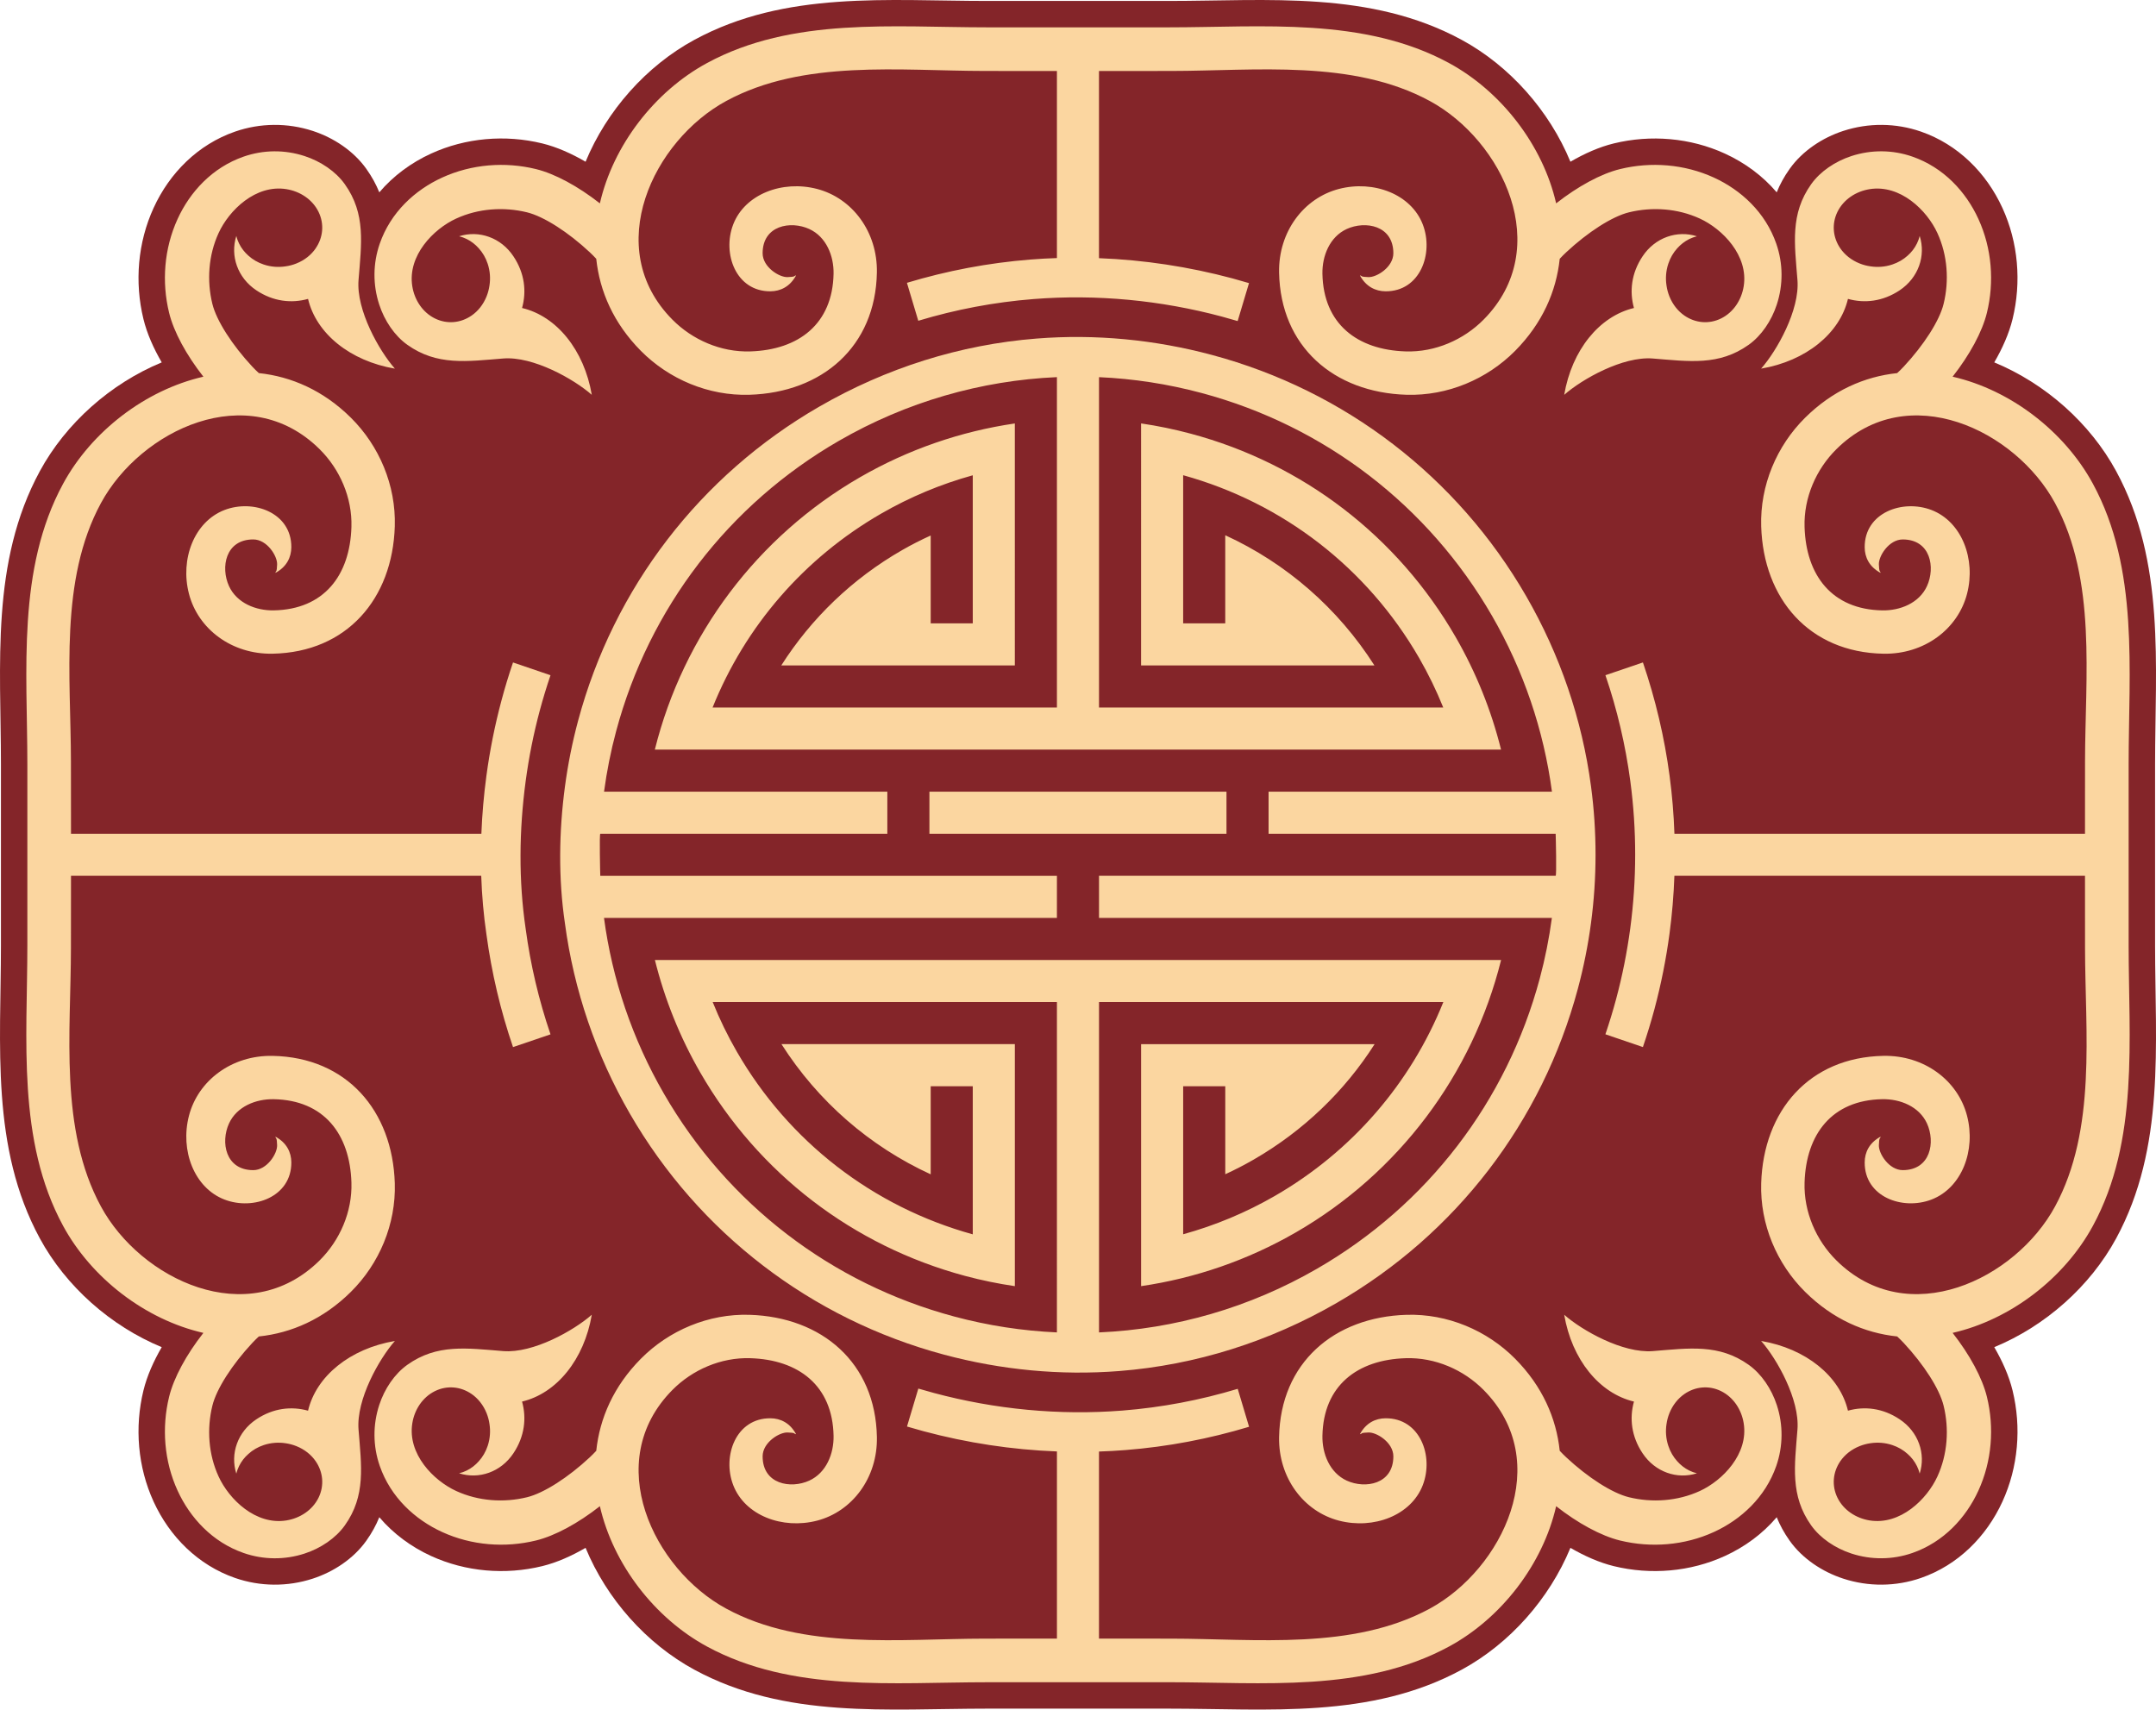 <?xml version="1.0" encoding="iso-8859-1"?>
<!-- Generator: Adobe Illustrator 17.0.0, SVG Export Plug-In . SVG Version: 6.00 Build 0)  -->
<!DOCTYPE svg PUBLIC "-//W3C//DTD SVG 1.1//EN" "http://www.w3.org/Graphics/SVG/1.1/DTD/svg11.dtd">
<svg version="1.1" id="&#x421;&#x43B;&#x43E;&#x439;_2"
	 xmlns="http://www.w3.org/2000/svg" xmlns:xlink="http://www.w3.org/1999/xlink" x="0px" y="0px" width="171.378px"
	 height="135.904px" viewBox="0 0 171.378 135.904" style="enable-background:new 0 0 171.378 135.904;" xml:space="preserve">
<g>
</g>
<g>
</g>
<g>
</g>
<g>
	<path style="fill-rule:evenodd;clip-rule:evenodd;fill:#842529;" d="M141.229,15.29c0.248-0.62,0.584-1.24,1.031-1.869
		c1.017-1.428,2.6-2.472,4.256-3.013c2.013-0.657,4.178-0.64,6.182,0.055c2.932,1.019,5.191,3.271,6.473,6.068
		c1.259,2.748,1.522,5.897,0.806,8.83c-0.284,1.166-0.814,2.343-1.455,3.447c4.062,1.68,7.619,4.831,9.691,8.65
		c3.924,7.234,3.092,15.379,3.092,23.284c0,4.807,0,9.612,0,14.417c0,7.906,0.832,16.049-3.092,23.285
		c-2.072,3.818-5.629,6.971-9.691,8.649c0.641,1.104,1.171,2.282,1.455,3.447c0.717,2.931,0.453,6.083-0.806,8.831
		c-1.282,2.798-3.541,5.048-6.473,6.068c-2.002,0.693-4.169,0.711-6.182,0.054c-1.656-0.54-3.239-1.584-4.256-3.012
		c-0.447-0.629-0.783-1.251-1.031-1.87c-1.112,1.308-2.527,2.354-4.12,3.083c-2.748,1.259-5.898,1.522-8.831,0.806
		c-1.165-0.284-2.343-0.814-3.447-1.454c-1.68,4.061-4.83,7.618-8.648,9.689c-7.243,3.927-15.383,3.093-23.284,3.093
		c-4.807,0-9.613,0-14.419,0c-7.9,0-16.042,0.835-23.283-3.093c-3.818-2.071-6.971-5.628-8.65-9.689
		c-1.104,0.64-2.281,1.17-3.447,1.454c-2.931,0.716-6.082,0.453-8.831-0.806c-1.593-0.73-3.008-1.776-4.118-3.083
		c-0.25,0.619-0.585,1.241-1.033,1.87c-1.017,1.429-2.599,2.472-4.255,3.012c-2.013,0.657-4.179,0.639-6.181-0.054
		c-2.933-1.021-5.192-3.271-6.473-6.068c-1.259-2.748-1.523-5.9-0.807-8.831c0.284-1.164,0.813-2.343,1.454-3.447
		c-4.062-1.679-7.618-4.831-9.69-8.649c-3.923-7.235-3.091-15.378-3.091-23.285c0-4.806,0-9.611,0-14.417
		c0-7.905-0.832-16.049,3.091-23.284c2.072-3.82,5.628-6.97,9.69-8.65c-0.641-1.105-1.17-2.281-1.454-3.447
		c-0.716-2.932-0.452-6.082,0.807-8.83c1.28-2.798,3.54-5.049,6.473-6.068c2.003-0.695,4.168-0.712,6.181-0.055
		c1.656,0.542,3.238,1.585,4.255,3.013c0.448,0.629,0.783,1.249,1.033,1.869c1.11-1.306,2.525-2.354,4.118-3.082
		c2.749-1.259,5.9-1.523,8.831-0.808c1.166,0.284,2.343,0.815,3.447,1.456c1.68-4.062,4.83-7.618,8.65-9.69
		c7.241-3.928,15.383-3.091,23.283-3.091c4.807,0,9.612,0,14.419,0c7.901,0,16.041-0.836,23.284,3.091
		c3.818,2.071,6.969,5.628,8.648,9.69c1.104-0.641,2.282-1.171,3.447-1.454c2.933-0.716,6.083-0.452,8.831,0.807
		C138.702,12.937,140.117,13.984,141.229,15.29L141.229,15.29z"/>
	<path style="fill-rule:evenodd;clip-rule:evenodd;fill:#FBD6A0;" d="M44.904,73.391c-0.529-3.565-0.474-7.303,0.004-10.872
		c0.235-1.758,0.583-3.501,1.042-5.215c2.833-10.572,9.691-19.505,19.171-24.977c5.306-3.063,11.169-4.932,17.282-5.414
		c4.683-0.37,9.396,0.087,13.932,1.303c10.571,2.833,19.505,9.691,24.977,19.17c2.69,4.659,4.449,9.802,5.158,15.134
		c0.479,3.591,0.477,7.274-0.004,10.865c-0.235,1.759-0.584,3.501-1.043,5.213c-2.833,10.574-9.69,19.506-19.169,24.978
		c-5.308,3.064-11.172,4.933-17.284,5.415c-4.683,0.369-9.396-0.089-13.932-1.303c-10.572-2.834-19.504-9.69-24.977-19.17
		C47.374,83.862,45.615,78.72,44.904,73.391L44.904,73.391z M95.522,31.244c-2.692-0.722-5.429-1.141-8.163-1.262
		c0,8.754,0,17.509,0,26.262c9.122,0,18.242,0,27.363,0c-0.543-1.352-1.185-2.671-1.92-3.946
		c-4.126-7.146-10.812-12.321-18.754-14.521v11.777h3.346v-7.005c4.85,2.227,8.956,5.796,11.86,10.352c-6.183,0-12.367,0-18.551,0
		V33.66c1.326,0.194,2.646,0.466,3.953,0.817c8.913,2.386,16.43,8.158,21.043,16.149c1.633,2.831,2.844,5.849,3.618,8.965
		c-22.422,0-44.844,0-67.265,0c2.269-9.118,8.169-16.953,16.307-21.65c3.833-2.214,8.014-3.649,12.309-4.278V52.9H62.102
		c2.386-3.75,5.653-6.899,9.603-9.167c0.743-0.427,1.502-0.813,2.275-1.163v6.983h3.344v-11.77c-2.532,0.7-4.985,1.721-7.29,3.052
		c-6.118,3.532-10.792,8.94-13.391,15.408c9.125,0,18.247,0,27.371,0c0-8.754,0-17.507,0-26.263
		c-6.038,0.264-11.977,1.973-17.327,5.062c-8.76,5.056-15.089,13.302-17.708,23.073c-0.428,1.594-0.747,3.203-0.964,4.819h22.518
		v3.345H47.717c-0.08,0-0.012,3.097-0.001,3.344c12.099,0,24.198,0,36.298,0l-0.001,3.346c-11.999,0-24.001,0-36.002,0
		c0.649,4.875,2.25,9.623,4.767,13.98c5.056,8.761,13.301,15.091,23.073,17.709c2.692,0.722,5.429,1.139,8.162,1.262
		c0-8.753,0.001-17.508,0.001-26.262c-9.122,0-18.244,0-27.364,0c0.544,1.354,1.185,2.673,1.921,3.947
		c4.125,7.145,10.811,12.321,18.753,14.52V86.35H73.98v7.004c-4.851-2.227-8.957-5.795-11.862-10.35h18.551
		c0,6.413,0,12.826,0,19.239c-1.326-0.194-2.646-0.464-3.953-0.814c-8.912-2.39-16.429-8.159-21.042-16.15
		c-1.634-2.83-2.843-5.85-3.617-8.964c22.422,0,44.842,0,67.263,0c-2.268,9.118-8.167,16.951-16.308,21.65
		c-3.832,2.213-8.012,3.649-12.308,4.277c0-6.412,0-12.825,0-19.237h18.562c-2.388,3.744-5.655,6.89-9.598,9.167
		c-0.741,0.428-1.501,0.82-2.273,1.175V86.35h-3.346v11.769c2.532-0.7,4.984-1.719,7.292-3.051
		c6.118-3.532,10.79-8.942,13.389-15.41c-9.123,0-18.247,0-27.37,0c0,8.754,0,17.51,0,26.263c6.037-0.262,11.977-1.971,17.325-5.061
		c8.761-5.056,15.09-13.301,17.709-23.073c0.428-1.594,0.747-3.203,0.964-4.818c-11.999,0-23.999,0-35.998,0v-3.346h36.295
		c0.089-0.005,0.014-3.093,0.003-3.344c-7.605,0-15.213,0-22.82,0v-3.345h22.525c-0.65-4.874-2.25-9.624-4.765-13.981
		C113.539,40.194,105.295,33.863,95.522,31.244L95.522,31.244z M73.879,62.935h23.613v3.345H73.879V62.935L73.879,62.935z"/>
	<path style="fill-rule:evenodd;clip-rule:evenodd;fill:#FBD6A0;" d="M58.282,118.057c0.928,2.414,3.906,3.541,6.663,2.828
		c2.798-0.727,4.819-3.404,4.759-6.647c-0.11-5.897-4.358-9.54-10.128-9.717c-3.259-0.098-6.401,1.24-8.632,3.491
		c-2.169,2.19-3.274,4.727-3.548,7.319c-0.164,0.177-0.338,0.354-0.521,0.525c-1.694,1.581-3.635,2.839-4.985,3.168
		c-1.835,0.448-3.857,0.315-5.621-0.494c-1.816-0.831-3.889-2.949-3.494-5.39c0.174-1.092,0.82-2.069,1.8-2.553
		c0.978-0.482,2.059-0.357,2.903,0.224l0.003,0.001c0.512,0.353,0.936,0.876,1.199,1.532c0.112,0.282,0.189,0.571,0.229,0.863
		c0.087,0.56,0.048,1.155-0.142,1.728c-0.158,0.478-0.405,0.893-0.71,1.228c-0.267,0.303-0.59,0.557-0.961,0.739
		c-0.197,0.097-0.398,0.168-0.602,0.218c1.574,0.502,3.325-0.096,4.319-1.594c0.895-1.342,1.049-2.795,0.685-4.108
		c2.749-0.65,4.935-3.337,5.543-6.903c-1.423,1.255-4.656,3.078-7.039,2.891c-2.892-0.23-5.257-0.595-7.625,1.091
		c-1.008,0.719-1.811,1.902-2.233,3.196c-0.513,1.57-0.506,3.262,0.042,4.84c0.867,2.496,2.802,4.267,4.956,5.254
		c2.352,1.077,5.011,1.273,7.459,0.676c1.519-0.371,3.353-1.37,5.083-2.727c1.056,4.622,4.358,8.902,8.515,11.155
		c6.779,3.677,14.852,2.838,22.281,2.84c4.806-0.002,9.612-0.002,14.419-0.002c7.429,0,15.503,0.839,22.282-2.838
		c4.156-2.252,7.459-6.533,8.515-11.155c1.729,1.357,3.563,2.356,5.081,2.728c2.448,0.596,5.108,0.399,7.459-0.677
		c2.154-0.987,4.09-2.758,4.958-5.252c0.548-1.58,0.555-3.272,0.042-4.842c-0.423-1.294-1.226-2.478-2.234-3.196
		c-2.369-1.686-4.733-1.321-7.626-1.091c-2.382,0.187-5.616-1.636-7.039-2.889c0.607,3.564,2.795,6.251,5.545,6.901
		c-0.366,1.313-0.213,2.766,0.683,4.108c0.996,1.498,2.745,2.097,4.32,1.594c-0.205-0.05-0.405-0.12-0.604-0.218
		c-0.37-0.182-0.691-0.436-0.96-0.739c-0.306-0.337-0.552-0.75-0.709-1.228c-0.19-0.572-0.23-1.167-0.143-1.728
		c0.041-0.291,0.117-0.58,0.229-0.863c0.264-0.657,0.689-1.179,1.201-1.532l0.001-0.001c0.845-0.581,1.926-0.706,2.904-0.224
		c0.98,0.483,1.625,1.461,1.8,2.553c0.394,2.441-1.679,4.559-3.493,5.39c-1.766,0.809-3.786,0.942-5.622,0.494
		c-1.352-0.329-3.29-1.587-4.985-3.168c-0.185-0.171-0.357-0.348-0.523-0.525c-0.274-2.592-1.377-5.129-3.546-7.319
		c-2.231-2.251-5.375-3.589-8.634-3.491c-5.768,0.176-10.016,3.82-10.128,9.716c-0.061,3.245,1.959,5.921,4.76,6.647
		c2.756,0.715,5.736-0.412,6.663-2.826c0.884-2.295-0.208-5.329-2.96-5.312c-0.795,0.005-1.557,0.37-2.035,1.259l0.034,0.003
		c0.2-0.075-0.027-0.103,0.634-0.132c0.66-0.031,1.987,0.797,1.987,1.896c0,2.222-2.233,2.604-3.705,1.931
		c-1.362-0.627-1.96-2.154-1.933-3.56c0.074-3.991,2.77-6.056,6.628-6.173c2.33-0.071,4.594,0.919,6.185,2.527
		c5.645,5.701,1.504,14.244-4.279,17.382c-6.132,3.323-13.836,2.392-20.559,2.385c-1.912-0.001-3.824-0.003-5.736-0.004v-14.87
		c0.703-0.023,1.407-0.062,2.108-0.117c3.351-0.264,6.637-0.889,9.822-1.851l-0.902-3.017c-2.973,0.898-6.041,1.482-9.167,1.729
		c-5.032,0.397-10.121-0.096-14.994-1.402c-0.41-0.11-0.818-0.226-1.227-0.347l-0.902,3.017c0.437,0.131,0.873,0.255,1.314,0.373
		c3.462,0.928,7.025,1.472,10.605,1.608v14.877c-1.91,0.001-3.819,0.003-5.729,0.004c-6.723,0.007-14.43,0.939-20.559-2.385
		c-5.787-3.138-9.925-11.681-4.28-17.382c1.592-1.607,3.854-2.598,6.186-2.527c3.854,0.117,6.552,2.183,6.627,6.173
		c0.027,1.405-0.569,2.934-1.933,3.56c-1.473,0.673-3.706,0.291-3.706-1.931c0-1.099,1.329-1.927,1.988-1.896
		c0.66,0.029,0.434,0.057,0.635,0.132l0.032-0.003c-0.479-0.889-1.239-1.255-2.033-1.259
		C58.491,112.728,57.397,115.761,58.282,118.057L58.282,118.057z M133.098,66.28h32.636c0-1.91,0.001-3.82,0.003-5.731
		c0.006-6.724,0.939-14.428-2.387-20.559c-3.137-5.786-11.681-9.926-17.379-4.28c-1.607,1.592-2.6,3.855-2.528,6.186
		c0.117,3.855,2.183,6.552,6.173,6.627c1.406,0.027,2.936-0.569,3.559-1.933c0.676-1.473,0.294-3.706-1.93-3.706
		c-1.099,0-1.927,1.329-1.895,1.989c0.031,0.658,0.057,0.435,0.132,0.634l-0.003,0.032c-0.888-0.477-1.255-1.239-1.257-2.033
		c-0.018-2.753,3.015-3.845,5.311-2.962c2.411,0.929,3.54,3.907,2.824,6.663c-0.726,2.801-3.402,4.822-6.646,4.76
		c-5.897-0.11-9.539-4.358-9.716-10.126c-0.1-3.261,1.239-6.403,3.49-8.633c2.19-2.169,4.726-3.273,7.319-3.548
		c0.179-0.164,0.352-0.336,0.526-0.521c1.579-1.695,2.837-3.634,3.166-4.986c0.45-1.835,0.316-3.858-0.492-5.621
		c-0.832-1.818-2.95-3.887-5.392-3.495c-1.09,0.176-2.069,0.82-2.553,1.801c-0.48,0.979-0.356,2.059,0.225,2.903v0.001
		c0.354,0.513,0.876,0.938,1.534,1.201c0.281,0.113,0.57,0.189,0.861,0.229c0.562,0.087,1.155,0.049,1.73-0.143
		c0.477-0.158,0.891-0.403,1.227-0.708c0.303-0.268,0.556-0.59,0.738-0.961c0.098-0.197,0.17-0.398,0.22-0.602
		c0.501,1.574-0.098,3.324-1.594,4.321c-1.343,0.894-2.795,1.049-4.108,0.681c-0.65,2.751-3.339,4.938-6.902,5.544
		c1.253-1.422,3.077-4.656,2.888-7.039c-0.228-2.892-0.594-5.256,1.093-7.626c0.718-1.008,1.901-1.811,3.197-2.234
		c1.568-0.511,3.262-0.506,4.84,0.043c2.495,0.867,4.267,2.802,5.252,4.957c1.078,2.352,1.275,5.01,0.677,7.459
		c-0.37,1.517-1.37,3.352-2.726,5.08c4.622,1.057,8.901,4.36,11.154,8.515c3.677,6.779,2.838,14.854,2.838,22.283
		c0,4.807,0,9.612,0,14.419c0,7.428,0.839,15.504-2.838,22.283c-2.253,4.155-6.532,7.458-11.154,8.514
		c1.355,1.729,2.354,3.564,2.726,5.081c0.599,2.447,0.401,5.108-0.677,7.46c-0.986,2.154-2.757,4.09-5.252,4.957
		c-1.578,0.546-3.271,0.555-4.84,0.043c-1.296-0.423-2.479-1.227-3.197-2.235c-1.687-2.37-1.32-4.733-1.093-7.627
		c0.189-2.383-1.635-5.616-2.888-7.038c3.563,0.606,6.252,2.792,6.902,5.543c1.312-0.368,2.766-0.213,4.106,0.683
		c1.499,0.996,2.097,2.745,1.595,4.32c-0.049-0.205-0.121-0.405-0.219-0.603c-0.183-0.37-0.436-0.693-0.738-0.96
		c-0.336-0.306-0.75-0.551-1.227-0.71c-0.574-0.188-1.168-0.23-1.73-0.143c-0.291,0.042-0.58,0.117-0.861,0.23
		c-0.658,0.263-1.181,0.688-1.534,1.2v0.001c-0.581,0.845-0.705,1.925-0.225,2.904c0.483,0.98,1.463,1.624,2.553,1.802
		c2.441,0.393,4.56-1.679,5.392-3.497c0.809-1.764,0.942-3.785,0.492-5.62c-0.328-1.352-1.587-3.29-3.166-4.986
		c-0.174-0.184-0.348-0.358-0.526-0.522c-2.593-0.274-5.129-1.377-7.319-3.547c-2.251-2.23-3.59-5.373-3.49-8.632
		c0.177-5.768,3.818-10.016,9.716-10.127c3.243-0.061,5.92,1.96,6.646,4.759c0.716,2.756-0.411,5.736-2.824,6.664
		c-2.297,0.883-5.331-0.208-5.311-2.96c0.004-0.795,0.369-1.557,1.257-2.035l0.003,0.034c-0.075,0.199-0.101-0.025-0.132,0.634
		c-0.031,0.658,0.797,1.988,1.895,1.988c2.224,0,2.605-2.233,1.93-3.707c-0.623-1.364-2.152-1.959-3.559-1.932
		c-3.99,0.074-6.056,2.772-6.173,6.628c-0.071,2.33,0.921,4.593,2.528,6.186c5.698,5.643,14.242,1.504,17.381-4.282
		c3.324-6.131,2.391-13.836,2.385-20.558c-0.002-1.912-0.003-3.821-0.003-5.733h-32.638c-0.055,1.541-0.184,3.075-0.388,4.598
		c-0.271,2.026-0.672,4.035-1.2,6.01c-0.273,1.015-0.579,2.019-0.916,3.008l-2.98-1.016c0.312-0.923,0.599-1.859,0.854-2.81
		c0.494-1.843,0.868-3.719,1.121-5.611c0.52-3.871,0.522-7.828,0.006-11.698c-0.383-2.873-1.048-5.694-1.979-8.426l2.98-1.015
		c0.998,2.926,1.712,5.949,2.121,9.024C132.918,63.209,133.045,64.744,133.098,66.28L133.098,66.28z M5.644,66.28h32.62
		c0.06-1.542,0.195-3.078,0.399-4.597c0.271-2.026,0.673-4.035,1.202-6.01c0.271-1.017,0.577-2.021,0.914-3.011l2.98,1.016
		c-0.313,0.923-0.598,1.86-0.854,2.811c-0.494,1.843-0.868,3.72-1.121,5.612c-0.518,3.866-0.571,7.866,0,11.729
		c0.382,2.863,1.046,5.674,1.975,8.396l-2.98,1.014c-0.994-2.908-1.702-5.912-2.114-8.97c-0.226-1.535-0.36-3.088-0.413-4.648H5.644
		c0,1.912-0.002,3.821-0.005,5.733c-0.005,6.723-0.938,14.427,2.387,20.558c3.138,5.786,11.681,9.924,17.381,4.282
		c1.607-1.593,2.6-3.856,2.528-6.186c-0.117-3.856-2.184-6.554-6.174-6.628c-1.406-0.027-2.934,0.568-3.559,1.932
		c-0.676,1.473-0.293,3.707,1.93,3.707c1.098,0,1.927-1.33,1.895-1.988c-0.029-0.66-0.056-0.435-0.131-0.634l0.003-0.034
		c0.889,0.478,1.254,1.24,1.259,2.035c0.017,2.752-3.017,3.844-5.312,2.96c-2.413-0.928-3.541-3.907-2.825-6.664
		c0.725-2.799,3.402-4.82,6.646-4.759c5.895,0.112,9.539,4.36,9.715,10.127c0.1,3.259-1.238,6.402-3.489,8.632
		c-2.19,2.17-4.727,3.273-7.319,3.547c-0.179,0.164-0.354,0.338-0.526,0.522c-1.579,1.695-2.839,3.634-3.168,4.986
		c-0.448,1.835-0.316,3.856,0.494,5.62c0.83,1.817,2.95,3.89,5.39,3.497c1.092-0.178,2.07-0.821,2.554-1.802
		c0.48-0.979,0.357-2.059-0.225-2.904v-0.001c-0.352-0.512-0.875-0.937-1.533-1.2c-0.282-0.113-0.571-0.188-0.862-0.23
		c-0.561-0.087-1.156-0.045-1.729,0.143c-0.478,0.159-0.892,0.404-1.226,0.71c-0.305,0.267-0.558,0.59-0.739,0.96
		c-0.099,0.198-0.171,0.398-0.22,0.603c-0.501-1.575,0.098-3.324,1.595-4.32c1.342-0.896,2.795-1.05,4.107-0.683
		c0.65-2.751,3.339-4.938,6.903-5.543c-1.254,1.422-3.078,4.655-2.89,7.038c0.229,2.894,0.596,5.257-1.092,7.627
		c-0.718,1.008-1.901,1.812-3.196,2.235c-1.568,0.512-3.263,0.504-4.842-0.043c-2.493-0.867-4.264-2.803-5.252-4.957
		c-1.077-2.351-1.273-5.013-0.675-7.46c0.37-1.517,1.369-3.353,2.725-5.081c-4.622-1.056-8.9-4.358-11.154-8.514
		c-3.676-6.779-2.839-14.855-2.839-22.283c0-4.807,0-9.612,0-14.419c0-7.43-0.837-15.504,2.839-22.283
		c2.254-4.155,6.532-7.458,11.154-8.515c-1.356-1.728-2.355-3.562-2.725-5.08c-0.598-2.449-0.402-5.107,0.675-7.459
		c0.986-2.156,2.759-4.091,5.252-4.957c1.579-0.549,3.273-0.555,4.842-0.043c1.295,0.423,2.479,1.226,3.196,2.234
		c1.688,2.37,1.321,4.734,1.092,7.626c-0.189,2.383,1.636,5.617,2.89,7.039c-3.564-0.607-6.253-2.793-6.903-5.544
		c-1.312,0.368-2.766,0.213-4.107-0.681c-1.496-0.997-2.096-2.747-1.595-4.321c0.049,0.204,0.121,0.405,0.22,0.602
		c0.182,0.372,0.437,0.693,0.739,0.961c0.335,0.305,0.748,0.55,1.226,0.708c0.572,0.191,1.167,0.23,1.729,0.143
		c0.291-0.04,0.58-0.116,0.862-0.229c0.658-0.262,1.181-0.688,1.533-1.201V19.74c0.582-0.844,0.705-1.924,0.225-2.903
		c-0.483-0.981-1.462-1.625-2.554-1.801c-2.439-0.392-4.559,1.677-5.39,3.495c-0.81,1.764-0.942,3.786-0.494,5.621
		c0.331,1.352,1.589,3.29,3.168,4.986c0.172,0.185,0.348,0.357,0.526,0.521c2.592,0.275,5.129,1.379,7.319,3.548
		c2.251,2.23,3.589,5.372,3.489,8.633c-0.176,5.768-3.819,10.016-9.715,10.126c-3.244,0.062-5.922-1.959-6.646-4.76
		c-0.716-2.756,0.413-5.734,2.825-6.663c2.295-0.883,5.329,0.208,5.312,2.962c-0.005,0.794-0.37,1.557-1.259,2.033l-0.003-0.032
		c0.075-0.2,0.102,0.024,0.132-0.634c0.031-0.66-0.798-1.989-1.896-1.989c-2.223,0-2.605,2.232-1.93,3.706
		c0.625,1.364,2.152,1.96,3.559,1.933c3.99-0.075,6.057-2.772,6.174-6.627c0.071-2.331-0.921-4.594-2.528-6.186
		c-5.7-5.646-14.243-1.505-17.38,4.28c-3.325,6.13-2.394,13.834-2.388,20.559C5.642,62.46,5.644,64.37,5.644,66.28L5.644,66.28z
		 M84.014,20.515V5.645c-1.91,0-3.818-0.001-5.729-0.004c-6.725-0.005-14.43-0.938-20.559,2.387
		c-5.787,3.137-9.925,11.68-4.28,17.379c1.592,1.608,3.854,2.599,6.186,2.529c3.854-0.117,6.552-2.184,6.627-6.175
		c0.027-1.404-0.569-2.933-1.933-3.557c-1.473-0.676-3.706-0.293-3.706,1.929c0,1.098,1.329,1.927,1.988,1.896
		c0.66-0.031,0.434-0.058,0.635-0.133l0.032,0.005c-0.479,0.887-1.239,1.252-2.033,1.257c-2.752,0.016-3.846-3.016-2.961-5.313
		c0.928-2.413,3.906-3.541,6.663-2.826c2.798,0.727,4.819,3.404,4.759,6.647c-0.11,5.896-4.358,9.541-10.128,9.716
		c-3.259,0.1-6.401-1.239-8.632-3.49c-2.169-2.192-3.274-4.727-3.548-7.319c-0.164-0.179-0.338-0.354-0.521-0.525
		c-1.694-1.582-3.635-2.84-4.985-3.17c-1.835-0.448-3.857-0.315-5.621,0.494c-1.816,0.831-3.889,2.95-3.494,5.39
		c0.174,1.09,0.82,2.071,1.8,2.554c0.978,0.481,2.059,0.357,2.903-0.225h0.001c0.514-0.352,0.938-0.875,1.201-1.534
		c0.112-0.281,0.188-0.571,0.229-0.862c0.087-0.561,0.048-1.155-0.143-1.73c-0.156-0.476-0.403-0.89-0.708-1.226
		c-0.267-0.303-0.59-0.555-0.961-0.739c-0.197-0.097-0.398-0.168-0.602-0.218c1.574-0.501,3.325,0.097,4.319,1.595
		c0.896,1.341,1.051,2.794,0.685,4.107c2.749,0.65,4.935,3.339,5.543,6.902c-1.423-1.252-4.656-3.077-7.039-2.888
		c-2.892,0.23-5.257,0.595-7.626-1.09c-1.007-0.719-1.81-1.902-2.232-3.198c-0.513-1.569-0.506-3.262,0.042-4.84
		c0.867-2.497,2.802-4.266,4.956-5.252c2.352-1.077,5.011-1.275,7.459-0.677c1.519,0.372,3.353,1.371,5.083,2.726
		c1.056-4.622,4.358-8.901,8.515-11.154c6.777-3.677,14.852-2.839,22.281-2.839c4.806,0,9.612,0,14.419,0
		c7.43,0,15.503-0.838,22.282,2.838c4.156,2.254,7.459,6.533,8.515,11.155c1.729-1.356,3.563-2.355,5.081-2.726
		c2.448-0.598,5.108-0.4,7.459,0.676c2.154,0.988,4.09,2.757,4.958,5.254c0.548,1.578,0.555,3.271,0.042,4.84
		c-0.423,1.295-1.226,2.479-2.234,3.198c-2.369,1.686-4.733,1.321-7.626,1.09c-2.383-0.188-5.616,1.636-7.039,2.888
		c0.607-3.562,2.795-6.251,5.545-6.902c-0.366-1.312-0.212-2.765,0.683-4.107c0.996-1.499,2.745-2.096,4.32-1.595
		c-0.205,0.05-0.405,0.122-0.604,0.218c-0.37,0.185-0.691,0.436-0.961,0.739c-0.305,0.336-0.551,0.75-0.708,1.226
		c-0.19,0.575-0.23,1.169-0.143,1.73c0.041,0.291,0.117,0.581,0.229,0.863c0.264,0.657,0.689,1.18,1.201,1.532h0.001
		c0.845,0.582,1.926,0.706,2.904,0.225c0.98-0.483,1.625-1.463,1.8-2.554c0.394-2.44-1.679-4.559-3.493-5.39
		c-1.766-0.809-3.786-0.942-5.622-0.494c-1.352,0.33-3.29,1.589-4.985,3.17c-0.185,0.171-0.357,0.346-0.523,0.525
		c-0.274,2.592-1.377,5.127-3.546,7.319c-2.231,2.251-5.375,3.59-8.634,3.49c-5.768-0.175-10.016-3.82-10.128-9.716
		c-0.061-3.244,1.961-5.92,4.76-6.647c2.758-0.715,5.736,0.413,6.663,2.826c0.884,2.297-0.208,5.329-2.96,5.313
		c-0.795-0.005-1.557-0.37-2.035-1.257l0.034-0.005c0.2,0.075-0.027,0.102,0.634,0.133c0.66,0.031,1.987-0.798,1.987-1.896
		c0-2.223-2.232-2.605-3.705-1.929c-1.362,0.625-1.96,2.153-1.933,3.557c0.074,3.991,2.77,6.058,6.628,6.175
		c2.329,0.071,4.594-0.921,6.185-2.529c5.645-5.699,1.504-14.242-4.279-17.379c-6.132-3.326-13.836-2.393-20.559-2.387
		c-1.914,0.003-3.824,0.004-5.736,0.004v14.879c3.58,0.136,7.146,0.68,10.608,1.606c0.442,0.12,0.88,0.245,1.317,0.376l-0.903,3.017
		c-0.407-0.123-0.817-0.239-1.229-0.35c-4.873-1.306-9.964-1.797-14.994-1.4c-3.123,0.246-6.191,0.829-9.163,1.727l-0.902-3.017
		c3.183-0.961,6.471-1.586,9.818-1.851C82.609,20.576,83.312,20.537,84.014,20.515L84.014,20.515z"/>
</g>
</svg>
